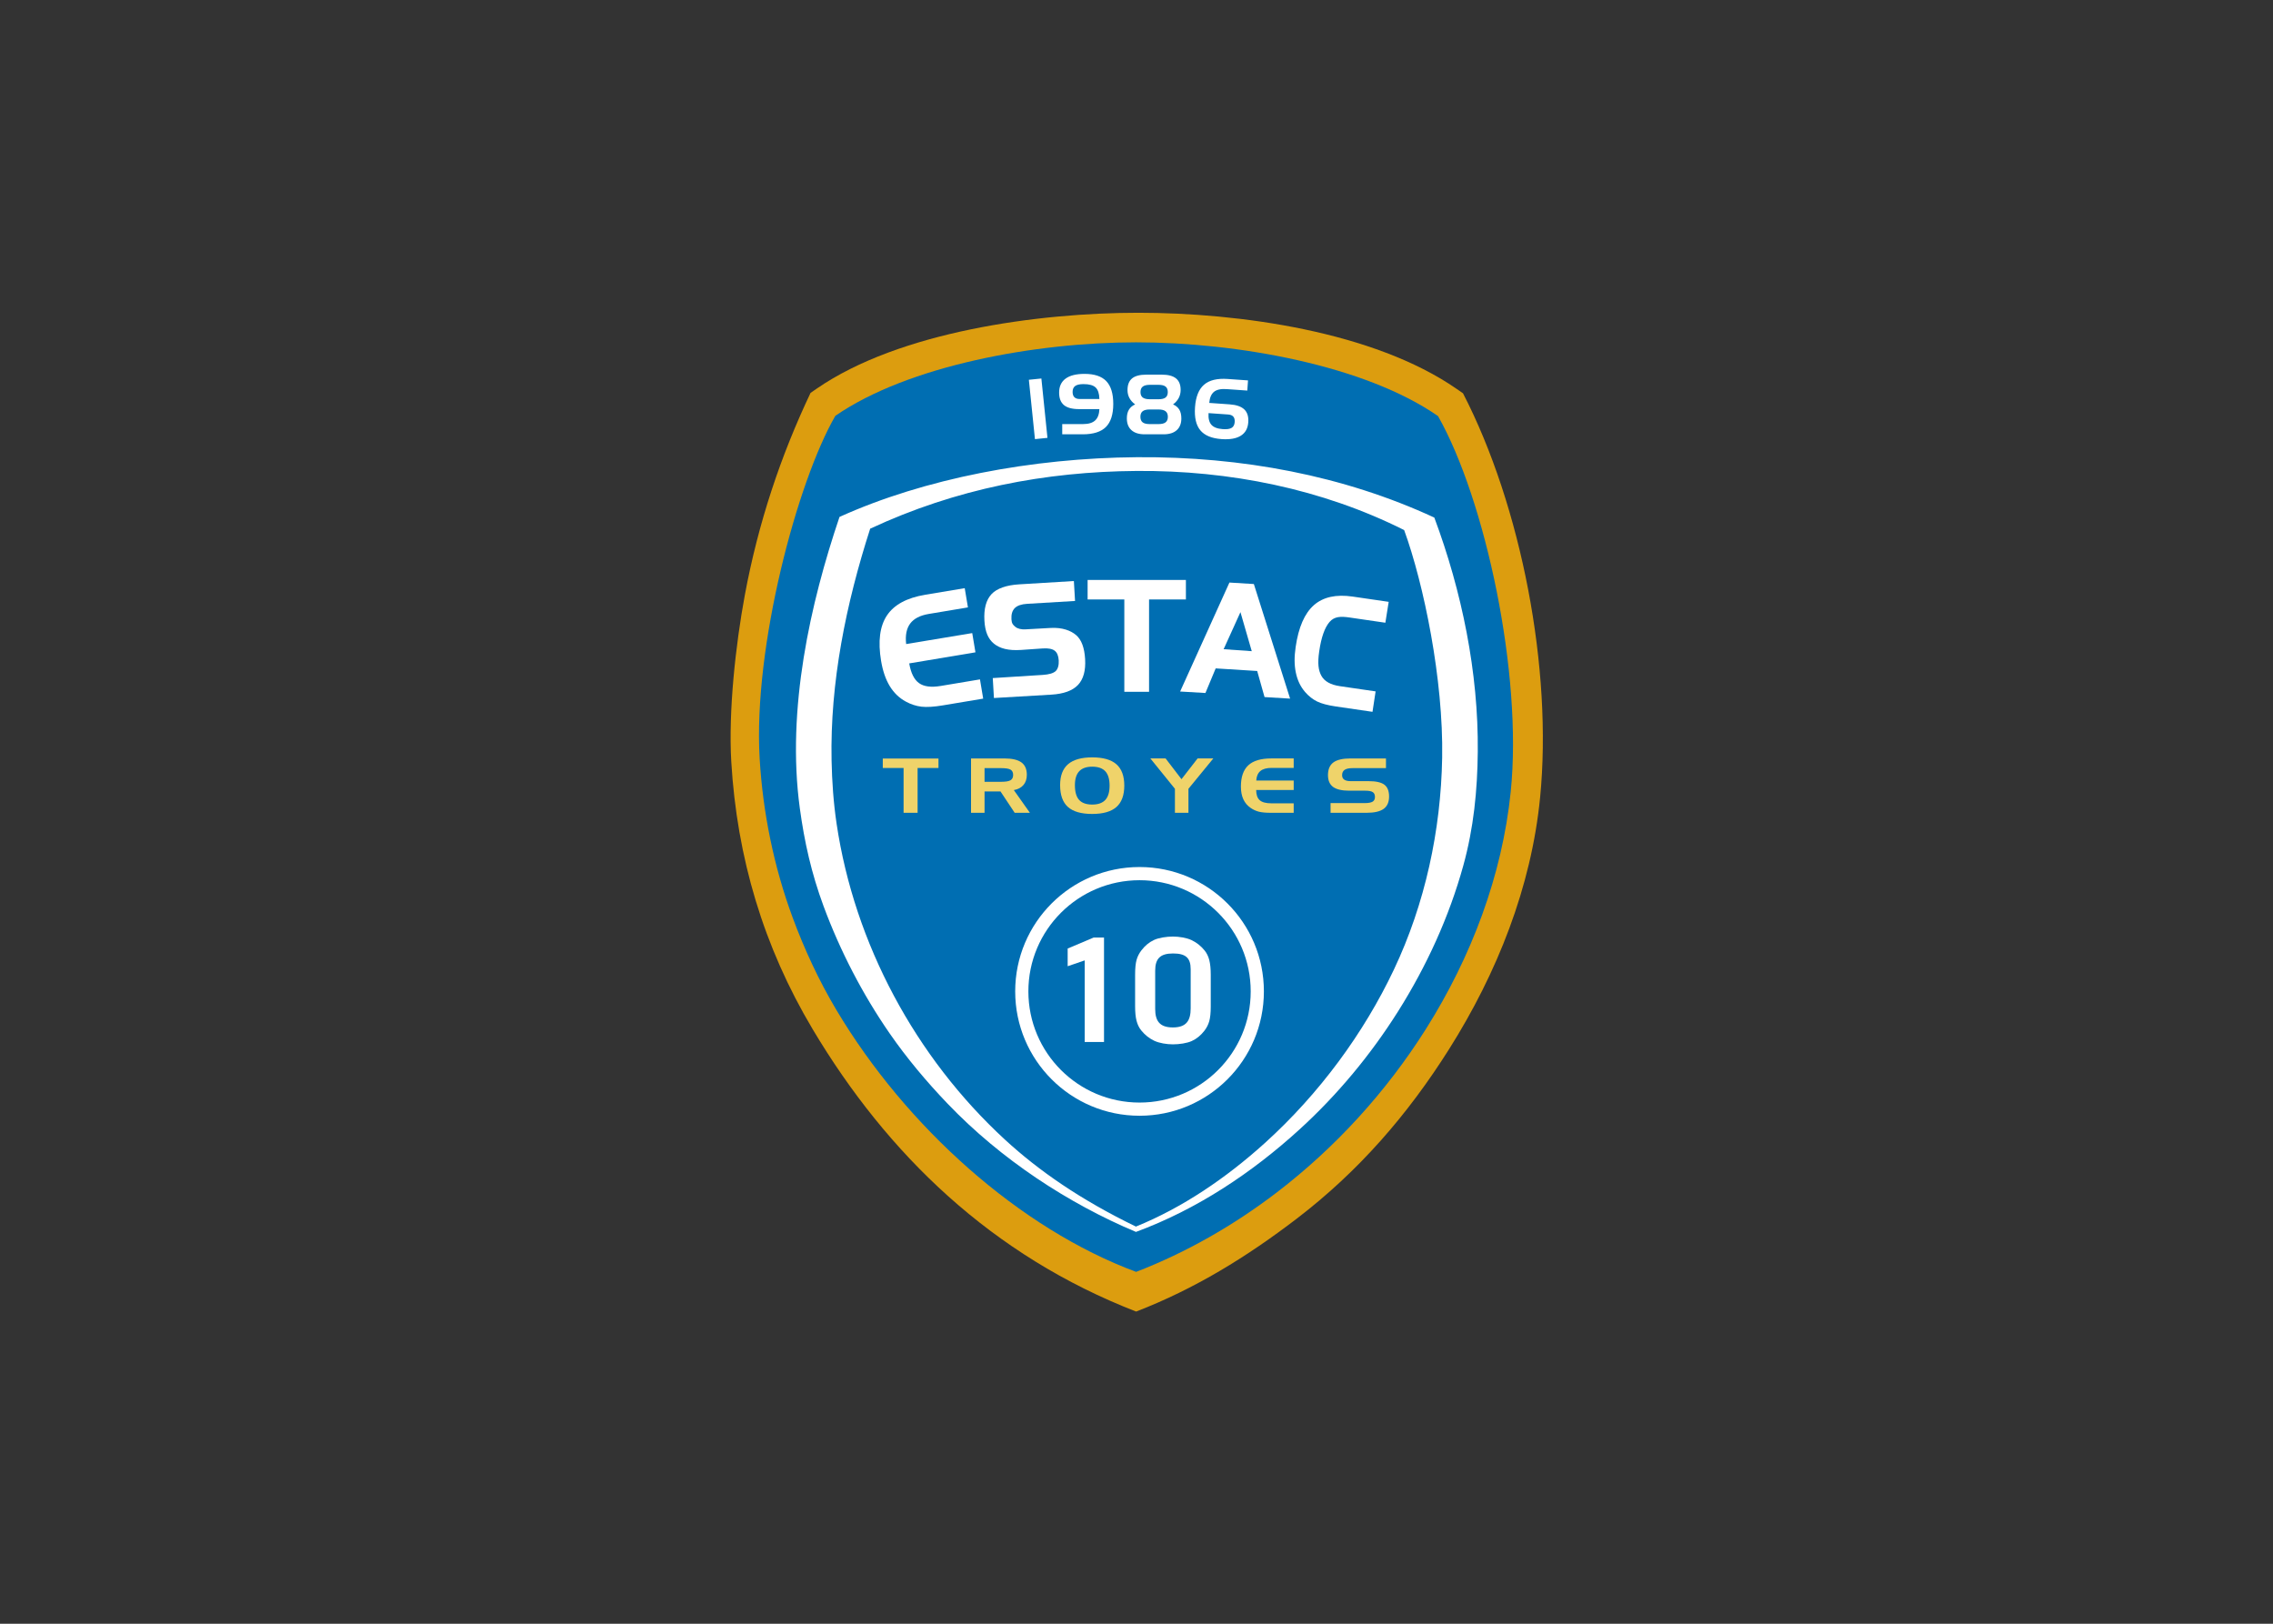 <svg clip-rule="evenodd" fill-rule="evenodd" stroke-linejoin="round" stroke-miterlimit="2" viewBox="0 0 560 400" xmlns="http://www.w3.org/2000/svg"><rect x="0" y="0" width="560" height="400" fill="#333333" stroke="none"/><g transform="matrix(.434 0 0 .434 180 77.048)"><path d="m459.529 275.146c-4.983 50.834-24.422 99.651-51.592 142.719-23.57 37.359-51.366 69.408-86.446 96.25-28.438 21.758-57.81 39.881-91.287 52.814-81.726-31.705-141.224-89.142-183.642-160.293-27.945-46.875-42.965-97.482-46.183-151.846-1.683-28.435 2.478-66.482 7.671-94.434 7.702-41.447 20.484-79.338 37.33-114.878l3.461-2.387c47.062-32.453 125.946-43.091 182.646-43.091 56.893 0 133.625 10.548 180.774 43.284l3.506 2.434c33.175 64.247 50.903 156.594 43.762 229.428z" fill="#dc9d0f"/><path d="m59.461 58.493c41.416-28.556 113.616-41.709 170.743-41.709s129.796 12.988 171.387 41.867c26.801 47.324 48.135 146.325 41.252 213.298-4.89 47.581-22.319 93.685-48.163 134.647-22.43 35.555-51.336 67.238-84.559 92.658-24.568 18.799-51.498 34.172-79.917 45.152-65.92-24.465-130.484-82.121-170.139-148.635-10.108-16.955-18.298-34.787-24.832-52.438-10.721-28.965-16.939-59.808-18.745-90.293-3.739-63.147 21.315-157.163 42.973-194.547z" fill="#006eb2"/><path d="m61.817 115.89c-16.5 48.804-30.191 109-22.526 165.355 2.583 18.984 6.585 36.949 13.488 55.596 9.347 25.254 22.128 49.977 37.481 72.168 9.766 14.115 20.948 27.416 32.902 39.904 30.361 31.717 68.494 56.637 106.939 72.814 34.627-12.773 65.812-33.521 92.872-58.191 21.431-19.541 40.313-42.238 55.884-66.922 16.18-25.645 29.012-53.633 37.095-82.902 5.874-21.273 7.979-42.507 8.196-64.497.444-45.025-9.07-91.17-24.665-132.955-51.557-23.875-109.343-34.702-168.835-34.274-59.494.428-120.698 12.114-168.831 33.904zm17.415 6.669c-13.771 42.732-22.811 87.322-21.914 131.562.244 12.033 1.083 24.04 2.86 35.977 10.13 68.082 44.814 132.588 95.593 179.279 19.09 17.553 42.829 34.064 74.3 49.316 26.29-10.635 51.242-27.57 73.147-47.373 30.999-28.021 56.222-62.43 73.282-98.416 17.74-37.418 26.71-79.084 27.432-120.342.773-44.233-10.414-98.574-21.576-129.214-46.543-23.362-99.155-33.941-151.894-33.562-51.652.371-102.469 10.028-151.23 32.773z" fill="#fff"/><path d="m232.142 314.607c38.979 0 70.588 31.611 70.588 70.588 0 38.979-31.609 70.588-70.588 70.588-38.978 0-70.587-31.609-70.587-70.588 0-38.977 31.609-70.588 70.587-70.588zm.001 7.484c34.845 0 63.104 28.258 63.104 63.104s-28.259 63.105-63.104 63.105c-34.846 0-63.104-28.26-63.104-63.105s28.257-63.104 63.104-63.104z" fill="#fff"/><g fill-rule="nonzero"><path d="m112.466 170.958c-4.896.818-8.41 2.633-10.512 5.438-2.086 2.803-2.868 6.69-2.3 11.653l37.514-6.225 1.825 10.919-37.596 6.284c.942 5.454 2.782 9.188 5.546 11.18 2.75 1.995 6.873 2.533 12.353 1.617l22.265-3.722 1.825 10.919-22.923 3.832c-5.046.843-9.099 1.086-12.127.74-3.031-.361-5.992-1.318-8.856-2.89-3.737-2.009-6.765-4.93-9.113-8.758-2.333-3.831-3.979-8.614-4.933-14.321-1.854-11.093-.751-19.688 3.306-25.799 4.061-6.096 11.271-10.01 21.647-11.744l22.52-3.764 1.825 10.919z" fill="#fff"/><path d="m195.528 163.591-27.167 1.613c-3.252.193-5.587.998-7.024 2.408-1.444 1.419-2.08 3.553-1.912 6.426.135 2.313.889 3.196 2.249 4.271 1.352 1.07 3.313 1.529 5.865 1.386l14.103-.79c6.697-.375 11.546 1.51 14.538 4.102 3 2.6 4.685 7.118 5.064 13.572.383 6.528-.968 11.427-4.055 14.684-3.087 3.256-8.14 5.091-15.16 5.503l-32.545 1.911-.665-11.317 28.374-1.797c3.481-.221 5.896-.905 7.259-2.097 1.354-1.185 1.96-3.539 1.81-6.102-.155-2.651-.915-4.5-2.29-5.543s-3.639-1.506-6.808-1.286l-12.202.848c-7.383.513-12.155-.89-15.424-3.515-3.327-2.671-5.086-6.792-5.456-13.083-.396-6.748.949-11.767 4.019-15.066 3.07-3.3 8.631-5.138 15.731-5.567l31.031-1.878z" fill="#fff"/><path d="m223.502 162.729h-20.838v-11.07h55.795v11.07h-20.914v52.415h-14.043z" fill="#fff"/><path d="m279.877 190.965 15.967 1.12-6.422-22.16zm3.29-37.829 13.866.837 20.576 65.043-14.511-.88-4.17-14.802-23.564-1.474-5.822 13.962-14.36-.838z" fill="#fff"/><path d="m351.466 172.985c-5.095-.745-8.695-.661-11.45 2.5-2.747 3.151-4.715 8.709-5.877 16.669-1.006 6.893-.491 10.798 1.25 13.94 1.74 3.139 5.252 5.094 10.538 5.865l20.221 2.954-1.76 11.595-20.819-3.041c-4.593-.67-8.149-1.616-10.646-2.838-2.502-1.224-4.758-3.015-6.783-5.346-2.62-3.016-4.376-6.683-5.275-11.018-.899-4.341-.933-8.905-.097-14.63 1.626-11.129 5.066-19.01 10.325-23.657 5.257-4.632 12.601-6.259 22.018-4.884l20.466 2.989-1.889 11.856z" fill="#fff"/><path d="m98.196 258.388h-11.807v-5.373h31.612v5.373h-11.849v25.438h-7.956z" fill="#efd36a"/><path d="m153.575 258.473h-9.415v7.758h9.415c2.553 0 4.325-.293 5.318-.881s1.493-1.59 1.493-3.016c0-1.418-.483-2.414-1.45-2.994-.977-.58-2.758-.867-5.361-.867zm-17.092-5.501h18.906c4.411 0 7.642.745 9.695 2.242s3.079 3.847 3.079 7.035c0 2.364-.636 4.291-1.9 5.789-1.272 1.497-3.096 2.464-5.479 2.894l9.118 12.895h-8.643l-8.058-12.135h-9.042v12.135h-7.676z" fill="#efd36a"/><path d="m187.053 268.087c0-5.308 1.501-9.255 4.504-11.842 3.011-2.586 7.583-3.882 13.724-3.882 6.191 0 10.772 1.311 13.741 3.926 2.977 2.615 4.461 6.655 4.461 12.114 0 5.452-1.485 9.499-4.461 12.128-2.969 2.629-7.549 3.948-13.741 3.948-6.26 0-10.857-1.326-13.809-3.969-2.943-2.645-4.419-6.785-4.419-12.423zm18.228-10.438c-3.292 0-5.759.867-7.388 2.601-1.628 1.741-2.442 4.363-2.442 7.873 0 3.812.789 6.598 2.375 8.368 1.577 1.769 4.063 2.657 7.456 2.657 3.342 0 5.818-.881 7.438-2.636 1.612-1.755 2.417-4.463 2.417-8.116 0-3.661-.805-6.369-2.417-8.124-1.621-1.749-4.097-2.623-7.439-2.623z" fill="#efd36a"/><path d="m238.284 252.972h8.651l9.017 11.777 9.143-11.777h8.923l-14.114 17.228v13.626h-7.676v-13.626z" fill="#efd36a"/><path d="m307.039 258.344c-2.774 0-4.877.587-6.294 1.762-1.408 1.175-2.197 2.973-2.341 5.395l21.247.021v5.373h-21.298c.017 2.687.687 4.621 2.027 5.795 1.331 1.175 3.554 1.762 6.658 1.762h12.612v5.373h-12.986c-2.857 0-5.114-.208-6.751-.616-1.638-.416-3.181-1.11-4.614-2.092-1.875-1.261-3.274-2.901-4.216-4.921-.933-2.02-1.399-4.441-1.399-7.25 0-5.458 1.399-9.484 4.199-12.085 2.798-2.593 7.133-3.89 13.011-3.89h12.757v5.373z" fill="#efd36a"/><path d="m372.037 258.473h-18.984c-2.044 0-3.536.323-4.486.967-.959.645-1.434 1.662-1.434 3.059 0 1.125.407 1.962 1.222 2.521.806.559 2.019.838 3.621.838h10.17c4.207 0 7.201.674 8.982 2.013 1.781 1.347 2.672 3.582 2.672 6.72 0 3.173-1.026 5.509-3.079 6.999s-5.284 2.235-9.694 2.235h-20.45v-5.502h19.237c2.188 0 3.724-.272 4.622-.809.891-.538 1.341-1.426 1.341-2.672 0-1.29-.407-2.207-1.23-2.751-.822-.544-2.222-.816-4.215-.816h-9.076c-4.207 0-7.277-.709-9.229-2.128-1.942-1.425-2.918-3.667-2.918-6.727 0-3.281 1.026-5.674 3.071-7.185 2.044-1.512 5.292-2.264 9.754-2.264h20.103z" fill="#efd36a"/><path d="m169.314 38.04 7.103-.727 3.451 33.691-7.103.727z" fill="#fff"/><path d="m198.166 48.953 11.186-.023c-.076-3.074-.786-5.245-2.144-6.526-1.358-1.274-3.638-1.911-6.854-1.911-2.181 0-3.759.354-4.74 1.062s-1.472 1.833-1.472 3.39c0 1.321.34 2.32 1.02 2.996.679.674 1.675 1.012 3.004 1.012zm-.4 5.733c-3.857 0-6.703-.763-8.537-2.28-1.826-1.518-2.739-3.885-2.739-7.093 0-3.492 1.222-6.134 3.661-7.927 2.438-1.801 6.03-2.697 10.778-2.697 5.601 0 9.714 1.375 12.349 4.136 2.634 2.752 3.947 7.054 3.947 12.889 0 5.96-1.389 10.325-4.167 13.108-2.777 2.776-7.17 4.168-13.171 4.168h-11.631v-5.804h11.813c3.08 0 5.367-.684 6.861-2.052 1.495-1.368 2.302-3.515 2.423-6.448z" fill="#fff"/><path d="m229.646 52.012c-1.442-1.061-2.529-2.264-3.246-3.617-.725-1.353-1.087-2.854-1.087-4.513 0-2.996.868-5.206 2.597-6.629 1.736-1.423 4.43-2.131 8.083-2.131h8.778c3.622 0 6.317.708 8.068 2.131 1.759 1.423 2.635 3.601 2.635 6.534 0 1.69-.363 3.224-1.095 4.593-.732 1.375-1.805 2.586-3.216 3.632 1.623.724 2.808 1.722 3.57 3.004s1.14 2.941 1.14 4.97c0 2.87-.868 5.087-2.611 6.652-1.736 1.565-4.228 2.352-7.45 2.352h-10.771c-3.238 0-5.736-.787-7.487-2.352-1.744-1.565-2.619-3.797-2.619-6.7 0-1.966.385-3.601 1.162-4.899.771-1.296 1.956-2.303 3.549-3.027zm8.25 2.879c-1.797 0-3.125.33-3.979.999-.853.668-1.283 1.722-1.283 3.146 0 1.431.423 2.485 1.261 3.153s2.174.999 4.001.999h5.02c1.826 0 3.169-.33 4.022-.999.853-.668 1.283-1.722 1.283-3.153 0-1.408-.431-2.454-1.291-3.13-.868-.676-2.204-1.014-4.015-1.014h-5.019zm.091-13.99c-1.827 0-3.171.338-4.023 1.006-.854.668-1.283 1.706-1.283 3.122 0 1.399.422 2.422 1.268 3.074.854.653 2.196.983 4.039.983h4.929c1.826 0 3.162-.33 4-.983.838-.652 1.261-1.675 1.261-3.074 0-1.431-.423-2.478-1.261-3.138s-2.174-.991-4-.991h-4.93z" fill="#fff"/><path d="m282.472 57.746-11.158-.785c-.193 2.973.348 5.179 1.616 6.616 1.275 1.438 3.428 2.259 6.454 2.472 2.289.161 3.97-.076 5.021-.711 1.059-.635 1.643-1.736 1.754-3.313.094-1.333-.167-2.361-.782-3.074-.616-.714-1.58-1.112-2.905-1.205zm.807-5.761c3.832.269 6.617 1.23 8.339 2.888 1.723 1.65 2.476 4.076 2.251 7.276-.244 3.467-1.648 6.009-4.214 7.625-2.573 1.625-6.213 2.268-10.934 1.936-5.587-.393-9.602-2.047-12.045-4.962-2.437-2.907-3.452-7.282-3.042-13.118.417-5.931 2.124-10.193 5.113-12.789 2.989-2.588 7.462-3.677 13.41-3.258l11.565.813-.406 5.766-11.737-.826c-3.223-.226-5.604.284-7.151 1.523-1.556 1.239-2.452 3.343-2.707 6.313z" fill="#fff"/><path d="m211.972 413.935h-10.959v-46.332l-9.674 3.313v-10.04l14.767-6.246h5.866z" fill="#fff"/><path d="m241.023 373.46v21.688c0 6.926 2.638 10.51 10.033 10.51 7.59 0 10.114-3.795 10.114-10.838v-22.191c0-6.529-2.895-8.955-10.032-8.955-7.257-.001-10.115 2.939-10.115 9.786zm-11.396 2.165c0-3.617.286-6.414.846-8.379.558-1.951 1.491-3.727 2.756-5.377 2.01-2.621 4.384-4.594 7.151-5.869 2.772-1.277 7.099-1.924 10.757-1.924 3.411 0 7.672.67 10.537 2.02 2.865 1.352 5.35 3.33 7.451 5.938 1.2 1.486 2.074 3.303 2.621 5.445.543 2.127.818 4.9.818 8.311v17.918c0 3.615-.289 6.428-.846 8.406-.561 1.992-1.493 3.781-2.757 5.418-2.011 2.605-4.369 4.557-7.138 5.828-2.758 1.266-7.085 1.896-10.77 1.896-3.412 0-7.672-.668-10.538-2.02-2.865-1.352-5.349-3.33-7.451-5.936-1.2-1.488-2.075-3.305-2.62-5.42-.546-2.113-.819-4.871-.819-8.256v-17.999z" fill="#fff"/></g></g></svg>